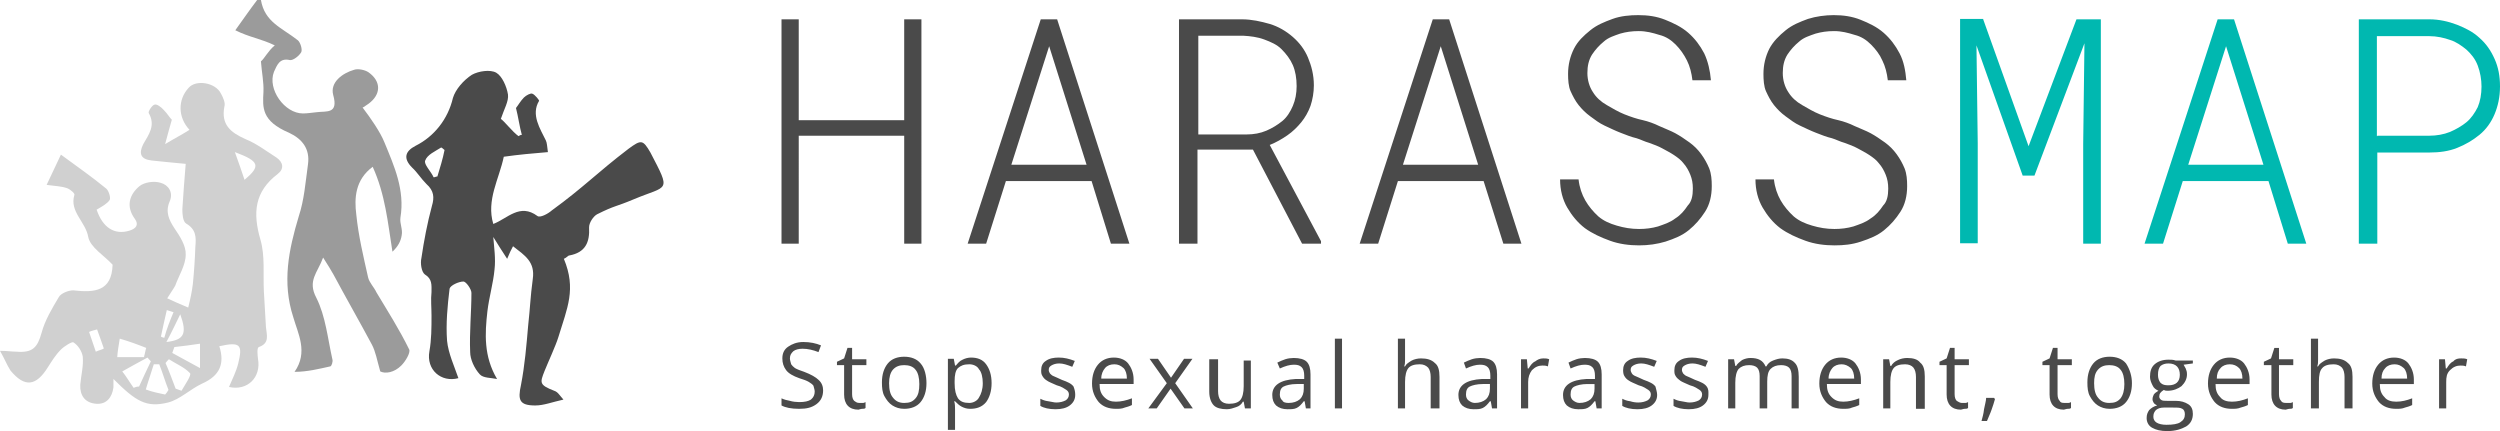 <svg xmlns="http://www.w3.org/2000/svg" viewBox="0 0 595 102.6" width="595" height="102.6"><path d="M219.3 58h-4.1V32.3h-25.1V58H186V4.6h4.1v24h25.1v-24h4.1V58zm40.5-14.9h-20.4L234.7 58h-4.4l17.4-53.4h3.9L268.8 58h-4.4l-4.6-14.9zm-19.1-3.9h17.9L249.7 11l-9 28.2zm57.5-3.6H285V58h-4.4V4.6h15c2.3 0 4.5.5 6.6 1.1 2 .6 3.9 1.7 5.5 3.1 1.6 1.4 2.8 3 3.6 4.9.8 1.9 1.4 4.1 1.4 6.6 0 1.7-.3 3.4-.8 4.9-.5 1.4-1.3 2.8-2.2 3.9-.9 1.1-2 2.2-3.3 3.1-1.3.9-2.7 1.7-4.2 2.3l12.2 22.9v.6h-4.5l-11.7-22.4zM285.1 32h11.6c1.7 0 3.3-.3 4.7-.9 1.4-.6 2.7-1.4 3.8-2.3 1.1-.9 1.9-2.2 2.5-3.6.6-1.4.9-3 .9-4.7 0-1.9-.3-3.6-.9-5-.6-1.4-1.6-2.7-2.7-3.8-1.1-1.1-2.5-1.7-4.1-2.3-1.6-.6-3.3-.8-5-.9h-10.7v23.7h-.1zm68 11.1h-20.4L328 58h-4.4L341 4.6h3.9L362.1 58h-4.3l-4.7-14.9zm-19.2-3.9h17.9L342.9 11l-9 28.2zm69 5.7c0-1.3-.2-2.3-.6-3.3-.4-1-.9-1.9-1.6-2.7-.6-.8-1.4-1.4-2.3-2-.9-.6-1.9-1.1-2.8-1.6-.9-.5-2-.9-3.1-1.3-1.1-.3-2-.8-3-1.1-1.3-.3-2.5-.8-3.8-1.3-1.3-.5-2.5-1.1-3.8-1.7-1.3-.6-2.3-1.4-3.4-2.2-1.1-.8-2-1.7-2.8-2.7-.8-1-1.4-2.2-1.9-3.3-.5-1.1-.6-2.7-.6-4.1 0-2.2.5-4.2 1.4-6 .9-1.8 2.3-3.1 3.9-4.4 1.6-1.3 3.4-2 5.3-2.7 1.9-.7 4.1-.9 6.1-.9 2.3 0 4.4.3 6.4 1.1s3.9 1.7 5.5 3.1c1.6 1.4 2.8 3 3.8 4.9.9 1.9 1.4 4.1 1.6 6.4h-4.4c-.2-1.7-.6-3.3-1.3-4.7-.7-1.4-1.6-2.7-2.7-3.8-1.1-1.1-2.3-1.9-3.9-2.3-1.6-.5-3.1-.9-4.9-.9-1.6 0-3 .2-4.4.6-1.4.5-2.8.9-3.9 1.9-1.1.9-2 1.9-2.8 3.1-.8 1.3-1.1 2.7-1.1 4.4 0 1.7.5 3.3 1.3 4.5.8 1.3 1.9 2.3 3.3 3.1 1.4.8 2.7 1.6 4.2 2.2 1.5.6 3 1.1 4.4 1.4 1.3.3 2.7.8 3.9 1.4 1.3.6 2.7 1.1 3.8 1.7 1.1.6 2.3 1.4 3.4 2.2 1.1.8 2 1.7 2.8 2.8.8 1.1 1.4 2.2 1.9 3.4.5 1.3.6 2.7.6 4.2 0 2.3-.5 4.4-1.6 6.1-1.1 1.7-2.3 3.1-3.9 4.4-1.6 1.3-3.4 2-5.5 2.7-2 .6-4.1.9-6.3.9-2.3 0-4.7-.3-6.9-1.1s-4.2-1.7-6-3c-1.7-1.3-3.1-3-4.2-4.9-1.1-1.9-1.7-4.2-1.7-6.7h4.4c.2 1.9.8 3.6 1.6 5s1.9 2.7 3.1 3.8c1.3 1.1 2.7 1.7 4.4 2.2 1.7.5 3.4.8 5.3.8 1.6 0 3.1-.2 4.5-.6 1.4-.5 2.8-.9 4.1-1.9 1.3-.8 2.2-1.9 3-3.1.9-.9 1.2-2.3 1.2-4zm46.5 0c0-1.3-.2-2.3-.6-3.3-.4-1-.9-1.9-1.6-2.7-.6-.8-1.4-1.4-2.3-2-.9-.6-1.9-1.1-2.8-1.6-.9-.5-2-.9-3.1-1.3-1.1-.3-2-.8-3-1.1-1.3-.3-2.5-.8-3.8-1.3-1.3-.5-2.5-1.1-3.8-1.7-1.3-.6-2.3-1.4-3.4-2.2-1.1-.8-2-1.7-2.8-2.7-.8-1-1.4-2.2-1.9-3.3-.5-1.1-.6-2.7-.6-4.1 0-2.2.5-4.2 1.4-6 .9-1.7 2.3-3.1 3.9-4.4 1.6-1.3 3.4-2 5.3-2.7 1.9-.6 4.1-.9 6.1-.9 2.3 0 4.4.3 6.4 1.1s3.9 1.7 5.5 3.1c1.6 1.4 2.8 3 3.8 4.9 1 1.9 1.4 4.1 1.6 6.4h-4.4c-.2-1.7-.6-3.3-1.3-4.7-.6-1.4-1.6-2.7-2.7-3.8-1.1-1.1-2.3-1.9-3.9-2.3-1.6-.5-3.1-.9-4.9-.9-1.6 0-3 .2-4.4.6-1.4.5-2.8.9-3.9 1.9-1.1.9-2 1.9-2.8 3.1-.8 1.3-1.1 2.7-1.1 4.4 0 1.7.5 3.3 1.3 4.5.8 1.3 1.9 2.3 3.3 3.1 1.4.8 2.7 1.6 4.2 2.2 1.5.6 3 1.1 4.4 1.4 1.3.3 2.7.8 3.9 1.4 1.3.6 2.7 1.1 3.8 1.7 1.1.6 2.3 1.4 3.4 2.2 1.1.8 2 1.7 2.8 2.8.8 1.1 1.4 2.2 1.9 3.4.5 1.3.6 2.7.6 4.2 0 2.3-.5 4.4-1.6 6.1-1.1 1.7-2.3 3.1-3.9 4.4-1.6 1.3-3.4 2-5.5 2.7-2.1.7-4.1.9-6.3.9-2.3 0-4.7-.3-6.9-1.1s-4.2-1.7-6-3c-1.7-1.3-3.1-3-4.2-4.9-1.1-1.9-1.7-4.2-1.7-6.7h4.4c.2 1.9.8 3.6 1.6 5s1.9 2.7 3.1 3.8c1.3 1.1 2.7 1.7 4.4 2.2 1.7.5 3.4.8 5.3.8 1.6 0 3.1-.2 4.5-.6 1.4-.5 2.8-.9 4.1-1.9 1.3-.8 2.2-1.9 3-3.1.9-.9 1.2-2.3 1.2-4z" fill="#4a4a4a"/><path d="M472 4.6l10.8 30.2 11.4-30.2h5.8V58h-4.2V34.3l.3-24-11.9 31.5h-2.8l-11-31 .3 23.3v23.8h-4.2V4.5h5.5zm67.9 38.5h-20.4L514.8 58h-4.4l17.4-53.4h3.9L548.9 58h-4.4l-4.6-14.9zm-19.1-3.9h17.9L529.8 11l-9 28.2zm45-3.3V58h-4.4V4.6h16.8c2.3 0 4.5.5 6.6 1.3 2 .8 3.8 1.7 5.3 3.1 1.6 1.4 2.7 3 3.6 5 .9 2 1.3 4.1 1.3 6.6s-.5 4.7-1.3 6.6c-.8 1.9-2 3.6-3.6 4.9-1.6 1.3-3.3 2.3-5.3 3.1-2 .8-4.2 1.1-6.6 1.1h-12.4v-.4zm0-3.6h12.4c1.7 0 3.4-.3 4.9-.9 1.4-.6 2.8-1.4 3.9-2.3 1.1-.9 2-2.2 2.7-3.6.6-1.4.9-3.1.9-4.9 0-1.7-.3-3.4-.9-5-.6-1.6-1.6-2.8-2.7-3.8-1.1-.9-2.5-1.9-3.9-2.3-1.4-.5-3.1-.9-5-.9h-12.4v23.8h.1z" fill="#00b8b0"/><path d="M41.3 74.3c-.5-.2-1.1-.3-1.6-.5-.5 2-.9 4.1-1.4 6.3.3.2.5.2.8.3.6-2.2 1.4-4.2 2.2-6.1zm-18.2 4.1c-.6.2-1.3.3-1.9.6.5 1.6 1.1 3.1 1.6 4.7.6-.3 1.9-.6 1.9-.8-.5-1.5-1.1-3.1-1.6-4.5zm32.8-42.2c.9 2.5 1.6 4.5 2.3 6.6 3.9-3.3 3.6-4.4-2.3-6.6zM39.6 81.4c4.2-.5 5-1.9 3.3-6.6-1 2-1.9 4-3.3 6.6zm-.3 12.5c.3-.3.5-.6.8-1.1-.8-2-1.4-4.1-2.2-6.1h-1.3c-.6 2-1.3 3.9-1.9 6 1.6.6 3.2.9 4.6 1.2zm2.2-11.3c-.2.5-.3.9-.5 1.4 1.7.9 3.6 2 6.6 3.6v-5.8c-2.1.3-4.1.6-6.1.8zm.3 9.9c.5.2.9.3 1.4.5.8-1.4 2.5-3.8 2-4.2-1.3-1.4-3.3-2.2-5-3.3-.3.3-.6.6-.8.9.8 1.8 1.6 4 2.4 6.1zm-7.5-7.7c.2-.6.3-1.4.5-2-2-.8-4.2-1.6-6.3-2.2-.2 1.4-.5 2.8-.6 4.4h6.4v-.2zm-2.5 7.5c.5-.2.8-.3 1.3-.3.9-2 1.9-4.1 2.8-6-.3-.3-.5-.6-.8-.9-2 1.1-4.1 2.2-6 3.3.9 1.1 1.7 2.5 2.7 3.9zM3.9 83.7c3.8.3 5-.9 6-4.5.8-3 2.5-5.8 4.1-8.5.5-.9 2.3-1.6 3.4-1.6 5.2.6 9.2.2 9.4-6.1-2-2.2-5.3-4.1-5.8-6.6-.6-3.6-4.5-6-3.3-10 .2-.3-.9-1.3-1.7-1.6-1.4-.5-2.8-.5-4.9-.8 1.3-2.8 2.5-5.3 3.4-7.2 3.8 2.8 7.4 5.3 10.8 8.1.6.5 1.1 2.2.8 2.7-.6.9-1.9 1.6-3.1 2.3 1.4 4.2 4.2 6.1 7.8 5 1.6-.5 2.3-1.4 1.3-2.8-2.2-3-1.3-5.8 1.1-7.8 1.1-.9 3.4-1.3 5-.8 1.9.5 3.1 2.3 2.2 4.4-1.1 2.5-.2 4.4 1.1 6.4 1.3 1.9 2.8 4.2 2.7 6.3 0 2.5-1.6 4.9-2.5 7.4-.5.9-1.1 1.7-1.9 3 1.7.8 3.1 1.4 5 2.2.5-2 .9-3.9 1.1-5.6.3-3 .5-6 .6-8.9.2-2.2.2-4.1-2.2-5.5-.8-.5-.9-2.3-.9-3.4.2-3.4.5-7 .8-10.8-3-.3-5.5-.5-8.1-.8-2.7-.3-3.1-1.7-2-3.9 1.3-2.3 3-4.4 1.3-7.4-.2-.3.8-1.9 1.4-2 .5-.2 1.6.6 2.2 1.3.8.8 1.3 1.7 1.9 2.3-.5 1.6-.9 3.3-1.6 5.8 2.3-1.4 4.1-2.3 5.8-3.4-2.8-3-2.8-7.2-.2-10 1.7-2 6.4-1.3 7.7 1.4.5.9 1.1 2.2.8 3.1-.8 4.2 1.4 6.1 5 7.7 2.7 1.1 4.9 2.8 7.4 4.4 1.6 1.1 1.9 2.7.3 3.9-5.5 4.2-6 9.2-4.1 15.7 1.1 3.8.6 8.1.8 12.2.2 2.8.3 5.8.5 8.6.2 1.9.9 3.8-1.7 4.7-.5.2-.3 1.9-.2 2.8.8 4.4-2.5 7.7-6.9 6.7.8-1.9 1.7-3.6 2.2-5.6 1.1-4.5.5-5.2-4.5-4.1 1.3 4.1.2 7-4.1 8.9-2.8 1.3-5.3 3.8-8.1 4.5-5.2 1.3-7.7-.3-13-5.6v2c-.3 2.3-1.6 4.1-4.1 3.9-2.7-.2-3.9-2-3.8-4.5.2-2.3.8-4.5.6-6.7-.2-1.3-1.1-2.7-2.2-3.4-.3-.3-2.2.9-3 1.7-1.3 1.3-2.2 2.8-3.1 4.2-2.8 4.5-5.5 4.9-8.9.8-.9-1.4-1.4-2.8-2.5-4.7 1.7 0 2.8.2 3.9.2z" fill="#d0d0d0"/><path d="M103.2 42.2c.3 0 .6-.2.9-.2.6-2 1.3-4.2 1.7-6.3-.3-.2-.5-.5-.8-.6-1.4.9-3.3 1.7-3.8 3.1-.4.9 1.4 2.6 2 4m30.9 52.9c-2.7.6-4.7 1.4-6.7 1.4-3.8 0-4.2-1.3-3.4-4.9.9-4.7 1.3-9.4 1.7-14.1.5-4.5.5-6.6 1.1-11.1.6-4.1-1.9-5.6-4.7-7.8-.5.9-.8 1.6-1.4 3-1.3-2-2.2-3.4-3.3-5.2.2 2.5.6 5.2.3 7.7-.3 3.3-1.3 6.6-1.7 10-.6 5.3-.9 10.7 2.3 16.1-1.4-.3-3.3-.2-4.1-1.1-1.3-1.4-2.3-3.6-2.3-5.3-.2-4.7.3-9.4.3-14.1 0-.9-1.3-2.7-1.9-2.7-1.1 0-3.1.9-3.3 1.7-.5 4.1-.9 8.3-.6 12.4.3 3 1.7 6 2.7 8.9-4.1 1.1-7.7-2-6.9-6.4.5-2.8.5-5.6.5-8.5 0-1.9-.2-3.8 0-5.6 0-1.7.2-3.1-1.6-4.2-.8-.6-1.1-2.7-.8-3.9.6-4.1 1.4-8.3 2.5-12.4.6-2 .5-3.6-1.3-5.2-1.3-1.3-2.2-2.8-3.4-3.9-2.2-2.2-1.7-3.9.8-5.2 4.4-2.2 7.7-6.3 8.9-11.4.6-2 2.5-4.2 4.5-5.5 1.6-.9 4.4-1.3 5.8-.5 1.4.8 2.5 3.3 2.8 5.2.2 1.6-.9 3.4-1.7 5.8.9.6 2.7 3 4.2 4.1.3-.2.5-.3.8-.3-.5-1.7-.9-4.5-1.4-6.4.5-.6 1.1-1.7 1.9-2.5.5-.5 1.6-1.1 2-.9.6.2 1.7 1.6 1.6 1.7-2 3.3.3 6.7 1.6 9.4.3.6.3 1.4.5 2.8-3.6.3-7 .6-10.5 1.1-1.1 5.3-4.2 10.3-2.5 16 3.4-1.3 6.3-5 10.5-1.9.6.5 2.5-.5 3.4-1.3 7.7-5.6 10.7-8.9 18.3-14.7 3-2.2 3.4-2.2 5.2.9 5 9.6 4.2 7.7-3.9 11.1-4.5 1.9-4.4 1.4-8.8 3.6-.9.5-1.9 2-1.9 3.1.2 3.6-.9 6-4.7 6.7-.3 0-.6.5-1.3.8 3 7.2.8 11.7-1.3 18.6-.6 2-2.5 6.1-3.3 8.1-1.1 2.8-1.3 3.3 2.3 4.7.9.3 1.2 1 2.2 2.1" fill="#4a4a4a"/><path d="M62.1 14.6c.8-.6 1.7-2.5 3.3-3.8-3.3-1.6-6-1.9-9.4-3.6C57.6 5 59.3 2.5 61.2 0h.9c.9 5.3 5 6.6 8.8 9.6.6.5 1.1 2.2.8 2.8-.5.9-1.9 2-2.7 1.9-2.5-.6-3.1 1.3-3.8 2.8-1.6 4.1 2.5 9.9 6.9 9.9 1.1 0 2.2-.2 3.3-.3 2.3-.3 5.2.5 3.9-4.1-.8-3 2.2-5.2 5-6 .9-.3 2.5 0 3.4.6 3.1 2.2 3 5.3 0 7.5-.5.3-1.1.8-1.4.9 1.9 2.5 4.2 5.8 5.2 8.3 2.3 5.6 4.9 11.3 3.8 17.9-.2 1.4.6 2.8.3 4.2-.2 1.4-.9 2.7-2.2 3.9-1.1-6.9-1.7-13.6-4.7-20.2-4.2 3.1-4.4 7.5-3.9 11.4.5 5 1.7 10 2.8 14.9.3 1.3 1.4 2.3 2 3.6 2.7 4.5 5.5 8.9 7.8 13.6.3.8-.9 2.8-1.9 3.8-1.7 1.7-3.8 2-5 1.4-.8-2.8-1.1-4.7-2-6.4-3-5.6-6.1-11-9.1-16.6-.6-1.1-1.3-2.2-2.5-4.1-1.3 3.6-3.8 5.5-1.6 9.6 2.2 4.4 2.7 9.7 3.8 14.6.2.5-.2 1.7-.5 1.7-2.7.6-5.5 1.3-8.5 1.3 3.3-4.7.8-9.1-.3-13-2.7-8.3-1.1-16 1.3-24 1.3-3.9 1.6-8.1 2.2-12.4.5-3.6-1.3-6-4.5-7.5-6.6-2.8-6.3-6-6.1-9.7.1-2.4-.4-4.6-.6-7.3" fill="#9b9b9b"/><path d="M195.9 92.9c0 1.4-.5 2.5-1.6 3.3-1.1.8-2.3 1.1-4.1 1.1-1.9 0-3.3-.3-4.2-.8v-1.7c.6.3 1.4.5 2 .6.6.2 1.6.3 2.2.3 1.3 0 2.2-.2 2.8-.6.6-.5.9-1.1.9-1.9 0-.5-.2-.9-.3-1.4-.2-.3-.6-.6-1.1-.9-.5-.3-1.3-.6-2.3-.9-1.4-.5-2.5-1.1-3.1-1.9-.6-.8-.9-1.7-.9-2.8 0-1.3.5-2.2 1.4-2.8.9-.6 2-1.1 3.6-1.1s3 .3 4.2.8l-.6 1.6c-1.3-.5-2.5-.8-3.8-.8-.9 0-1.7.2-2.2.6-.5.5-.8.9-.8 1.7 0 .5.2.9.3 1.4.2.3.5.6.9.9.5.3 1.3.6 2.2.9 1.6.6 2.8 1.3 3.4 1.9.8.7 1.1 1.6 1.1 2.5zm8.6 3h.9c.3 0 .5-.2.6-.2v1.4c-.2.2-.5.2-.8.2-.3 0-.8.2-.9.2-2.2 0-3.4-1.3-3.4-3.6v-7h-1.7v-.8l1.7-.8.8-2.5h1.1v2.7h3.4v1.4h-3.4v6.9c0 .8.2 1.3.5 1.6.3.2.6.5 1.2.5zm16-4.7c0 1.9-.5 3.4-1.4 4.5-.9 1.1-2.3 1.6-3.9 1.6-1.1 0-2-.3-2.8-.8-.8-.5-1.4-1.3-1.9-2.2-.5-.9-.6-2-.6-3.3 0-1.9.5-3.4 1.4-4.5.9-1.1 2.3-1.6 3.9-1.6s3 .5 3.9 1.6c1 1.1 1.4 3 1.4 4.7zm-8.9 0c0 1.6.3 2.7.9 3.4.6.8 1.4 1.3 2.7 1.3 1.3 0 2-.3 2.7-1.1.7-.8.9-1.9.9-3.4s-.3-2.7-.9-3.4c-.6-.8-1.6-1.1-2.7-1.1s-2 .3-2.7 1.1c-.6.7-.9 1.8-.9 3.2zm19.3 6.1c-.8 0-1.4-.2-2-.5-.6-.3-1.1-.8-1.6-1.3h-.2c.2.6.2 1.4.2 1.9v4.9h-1.7V85.4h1.4l.3 1.6h.2c.5-.6.9-1.1 1.6-1.4.6-.3 1.3-.5 2-.5 1.6 0 2.8.5 3.6 1.6.8 1.1 1.3 2.5 1.3 4.5 0 1.9-.5 3.4-1.3 4.5-1 1.2-2.3 1.6-3.8 1.6zm-.2-10.6c-1.3 0-2 .3-2.7.9-.6.6-.8 1.7-.8 3.1v.5c0 1.7.3 2.8.8 3.6.6.8 1.4 1.1 2.7 1.1.9 0 1.9-.5 2.3-1.3.5-.8.9-1.9.9-3.4 0-1.4-.3-2.7-.9-3.3-.4-.8-1.4-1.2-2.3-1.2zm25.2 7.3c0 1.1-.5 1.9-1.3 2.5-.8.6-1.9.9-3.4.9s-2.8-.3-3.6-.8v-1.7c.6.3 1.1.5 1.9.6.8.1 1.3.3 1.9.3.9 0 1.6-.2 2.2-.5.5-.3.8-.8.8-1.4 0-.5-.2-.8-.6-1.1-.5-.3-1.1-.8-2.3-1.1-1.1-.5-1.9-.8-2.3-1.1-.5-.3-.8-.6-1.1-1.1-.3-.5-.3-.8-.3-1.4 0-.9.3-1.7 1.1-2.2.8-.6 1.9-.8 3.1-.8 1.3 0 2.5.3 3.8.8l-.6 1.4c-1.3-.5-2.2-.8-3.1-.8-.8 0-1.4.2-1.9.5s-.6.6-.6 1.1c0 .3.2.6.3.8.2.2.5.5.8.6.3.1 1.1.5 2 .9 1.4.5 2.3.9 2.8 1.6.3.8.4 1.3.4 2zm9.7 3.3c-1.7 0-3.1-.5-4.1-1.6-.9-1.1-1.6-2.5-1.6-4.4 0-1.9.5-3.4 1.4-4.5.9-1.1 2.2-1.7 3.8-1.7 1.4 0 2.7.5 3.4 1.4.7.9 1.3 2.2 1.3 3.8v1.1h-8.1c0 1.4.3 2.3 1.1 3.1.8.8 1.6 1.1 2.8 1.1 1.2 0 2.5-.3 3.8-.8v1.6c-.6.3-1.3.5-1.7.6-.7.3-1.3.3-2.1.3zm-.4-10.6c-.9 0-1.7.3-2.2.9-.5.6-.9 1.4-.9 2.5h6.1c0-1.1-.3-2-.8-2.5-.7-.6-1.3-.9-2.2-.9zm12.5 4.5l-4.1-5.8h2l3.1 4.5 3.1-4.5h2l-4.1 5.8 4.2 6h-2l-3.3-4.7-3.3 4.7h-2l4.4-6zm12.2-5.8v7.7c0 .9.2 1.7.6 2.2.4.5 1.1.8 2 .8 1.3 0 2.2-.3 2.7-.9.5-.6.8-1.7.8-3.3v-6.1h1.7v11.4h-1.4l-.3-1.6h-.2c-.3.6-.9 1.1-1.6 1.3-.6.2-1.4.5-2.2.5-1.4 0-2.5-.3-3.1-.9-.6-.6-1.1-1.7-1.1-3.3v-7.7h2.1v-.1zm20.9 11.8l-.3-1.7h-.2c-.6.8-1.1 1.3-1.7 1.6-.6.3-1.3.3-2.2.3-1.1 0-2-.3-2.7-.9-.6-.6-.9-1.4-.9-2.5 0-2.3 1.9-3.6 5.6-3.8h2v-.8c0-.9-.2-1.6-.6-2-.5-.5-1.1-.6-1.9-.6-.9 0-2 .3-3.3.9l-.6-1.4c.6-.3 1.3-.6 1.9-.8.6-.2 1.4-.3 2-.3 1.4 0 2.5.3 3.1.9.6.6.9 1.6.9 3v8.1h-1.1zm-4.1-1.3c1.1 0 2-.3 2.7-.9.6-.6.9-1.4.9-2.5v-1.1h-1.7c-1.4 0-2.5.3-3.1.6-.6.3-.9.9-.9 1.9 0 .6.2 1.1.6 1.4.2.5.9.6 1.5.6zm12.7 1.3h-1.7V80.6h1.7v16.6zm21.1 0v-7.5c0-.9-.2-1.7-.6-2.2-.5-.5-1.1-.8-2-.8-1.3 0-2.2.3-2.7.9-.5.6-.8 1.7-.8 3.3v6.3h-1.7V80.6h1.7v5c0 .6 0 1.1-.2 1.6h.2c.3-.6.8-.9 1.6-1.4.6-.3 1.4-.5 2.2-.5 1.4 0 2.5.3 3.3 1.1.8.6 1.1 1.7 1.1 3.3v7.5h-2.1zm14.6 0l-.3-1.7h-.2c-.6.8-1.1 1.3-1.7 1.6-.6.3-1.3.3-2.2.3-1.1 0-2-.3-2.7-.9-.6-.6-.9-1.4-.9-2.5 0-2.3 1.9-3.6 5.6-3.8h2v-.8c0-.9-.2-1.6-.6-2-.5-.5-1.1-.6-1.9-.6-.9 0-2 .3-3.3.9l-.5-1.4c.6-.3 1.3-.6 1.9-.8.6-.2 1.4-.3 2-.3 1.4 0 2.5.3 3.1.9.6.6.9 1.6.9 3v8.1h-1.2zm-4.1-1.3c1.1 0 2-.3 2.7-.9.6-.6.9-1.4.9-2.5v-1.1h-1.7c-1.4 0-2.5.3-3.1.6-.6.3-.9.9-.9 1.9 0 .6.2 1.1.6 1.4.4.3.9.6 1.5.6zm16.3-10.6c.5 0 .9 0 1.4.2l-.3 1.7c-.5-.2-.9-.2-1.3-.2-.9 0-1.7.3-2.5 1.1-.6.8-.9 1.7-.9 2.8v6.3H362V85.5h1.4l.2 2.2h.2c.5-.8.9-1.4 1.6-1.7.5-.4 1.1-.7 1.9-.7zM380 97.2l-.3-1.7h-.2c-.6.8-1.1 1.3-1.7 1.6-.6.3-1.3.3-2.2.3-1.1 0-2-.3-2.7-.9-.6-.6-.9-1.4-.9-2.5 0-2.3 1.9-3.6 5.6-3.8h2v-.8c0-.9-.2-1.6-.6-2-.5-.5-1.1-.6-1.9-.6-.9 0-2 .3-3.3.9l-.5-1.4c.6-.3 1.3-.6 1.9-.8.6-.2 1.4-.3 2-.3 1.4 0 2.5.3 3.1.9.6.6.9 1.6.9 3v8.1H380zm-4.1-1.3c1.1 0 2-.3 2.7-.9.6-.6.9-1.4.9-2.5v-1.1h-1.7c-1.4 0-2.5.3-3.1.6-.6.3-.9.9-.9 1.9 0 .6.2 1.1.6 1.4.4.3.9.6 1.5.6zm18.5-1.9c0 1.1-.5 1.9-1.3 2.5-.8.6-1.9.9-3.4.9s-2.8-.3-3.6-.8v-1.7c.6.3 1.1.5 1.9.6.6.2 1.3.3 1.9.3.9 0 1.6-.2 2.2-.5.5-.3.8-.8.8-1.4 0-.5-.2-.8-.6-1.1-.5-.3-1.1-.8-2.3-1.1-1.1-.5-1.9-.8-2.3-1.1-.5-.3-.8-.6-1.1-1.1-.2-.3-.3-.8-.3-1.4 0-.9.3-1.7 1.1-2.2.8-.6 1.9-.8 3.1-.8 1.3 0 2.5.3 3.8.8l-.6 1.4c-1.3-.5-2.2-.8-3.1-.8-.8 0-1.4.2-1.9.5s-.6.6-.6 1.1c0 .3.2.6.3.8.1.2.5.5.8.6.3.1 1.1.5 2 .9 1.4.5 2.3.9 2.8 1.6.1.5.4 1.3.4 2zm12.2 0c0 1.1-.5 1.9-1.3 2.5-.8.6-1.9.9-3.4.9s-2.8-.3-3.6-.8v-1.7c.6.3 1.1.5 1.9.6.8.1 1.3.3 1.9.3.9 0 1.6-.2 2.2-.5.5-.3.8-.8.8-1.4 0-.5-.2-.8-.6-1.1-.5-.3-1.1-.8-2.3-1.1-1.1-.5-1.9-.8-2.3-1.1-.4-.3-.8-.6-1.1-1.1-.3-.5-.3-.8-.3-1.4 0-.9.3-1.7 1.1-2.2.8-.6 1.9-.8 3.1-.8 1.3 0 2.5.3 3.8.8l-.6 1.4c-1.3-.5-2.2-.8-3.1-.8-.8 0-1.4.2-1.9.5s-.6.6-.6 1.1c0 .3.2.6.3.8.2.2.5.5.8.6.3.1 1.1.5 2 .9 1.4.5 2.3.9 2.8 1.6.5.7.4 1.3.4 2zm19.8 3.2v-7.7c0-.9-.2-1.6-.6-2-.4-.4-1.1-.6-1.9-.6-1.1 0-1.9.3-2.5.9-.6.6-.8 1.6-.8 3v6.4h-1.8v-7.7c0-.9-.2-1.6-.6-2-.4-.4-1.1-.6-1.9-.6-1.1 0-1.9.3-2.5.9-.5.6-.8 1.7-.8 3.3v6.1h-1.7V85.5h1.4l.3 1.6h.2c.3-.6.8-.9 1.4-1.4.6-.3 1.3-.5 2-.5 1.9 0 3 .6 3.6 2h.2c.3-.6.8-1.1 1.6-1.4.8-.3 1.4-.5 2.2-.5 1.3 0 2.3.3 3 1.1.6.6.9 1.7.9 3.3v7.5h-1.7zm12.3.1c-1.7 0-3.1-.5-4.1-1.6-.9-1.1-1.6-2.5-1.6-4.4 0-1.9.5-3.4 1.4-4.5.9-1.1 2.2-1.7 3.8-1.7 1.4 0 2.7.5 3.4 1.4.7.9 1.3 2.2 1.3 3.8v1.1h-8.1c0 1.4.3 2.3 1.1 3.1.8.8 1.6 1.1 2.8 1.1 1.2 0 2.5-.3 3.8-.8v1.6c-.6.3-1.3.5-1.7.6-.6.3-1.3.3-2.1.3zm-.4-10.6c-.9 0-1.7.3-2.2.9-.5.6-.9 1.4-.9 2.5h6.1c0-1.1-.3-2-.8-2.5-.7-.6-1.4-.9-2.2-.9zM456 97.2v-7.5c0-.9-.2-1.7-.6-2.2-.4-.5-1.1-.8-2-.8-1.3 0-2.2.3-2.7.9-.5.6-.8 1.7-.8 3.3v6.3h-1.7V85.5h1.4l.3 1.6h.2c.3-.6.9-1.1 1.6-1.4.6-.3 1.4-.5 2.2-.5 1.4 0 2.5.3 3.1 1.1.8.6 1.1 1.7 1.1 3.3v7.7H456zm10.9-1.3h.9c.3 0 .5-.2.6-.2v1.4c-.2.2-.5.2-.8.2-.3 0-.8.2-.9.2-2.2 0-3.4-1.3-3.4-3.6v-7h-1.7v-.8l1.7-.8.8-2.5h1.1v2.7h3.4v1.4h-3.4v6.9c0 .8.2 1.3.5 1.6.3.2.8.5 1.2.5zm7.7-1.2l.2.3c-.2.8-.5 1.6-.8 2.5-.3.9-.8 1.9-1.1 2.7h-1.3c.2-.8.5-1.7.6-2.8.2-1.1.5-2 .5-2.7h1.9zm16.8 1.2h.9c.3 0 .5-.2.6-.2v1.4c-.2.2-.5.2-.8.2-.3 0-.8.2-.9.2-2.2 0-3.4-1.3-3.4-3.6v-7h-1.7v-.8l1.7-.8.8-2.5h1.1v2.7h3.4v1.4h-3.4v6.9c0 .8.2 1.3.5 1.6.2.4.5.5 1.2.5zm16-4.7c0 1.9-.5 3.4-1.4 4.5-.9 1.1-2.3 1.6-3.9 1.6-1.1 0-2-.3-2.8-.8-.8-.5-1.4-1.3-1.9-2.2-.5-.9-.6-2-.6-3.3 0-1.9.5-3.4 1.4-4.5.9-1.1 2.3-1.6 3.9-1.6s3 .5 3.9 1.6c.9 1.4 1.4 3 1.4 4.7zm-9 0c0 1.6.3 2.7.9 3.4.6.8 1.4 1.3 2.7 1.3 1.3 0 2-.3 2.7-1.1.6-.8.9-1.9.9-3.4s-.3-2.7-.9-3.4c-.6-.8-1.6-1.1-2.7-1.1s-2 .3-2.7 1.1c-.7.8-.9 1.8-.9 3.2zm23.5-5.8v1.1l-2.2.3c.2.3.3.6.5.9.2.5.3.8.3 1.4 0 1.1-.5 2-1.3 2.8-.8.6-1.9 1.1-3.3 1.1-.3 0-.6 0-.9-.2-.8.5-1.1.9-1.1 1.6 0 .3.2.6.5.8.3.2.8.2 1.4.2h2c1.3 0 2.2.3 3 .8.8.5 1.1 1.3 1.1 2.3 0 1.3-.5 2.3-1.6 3-1.1.6-2.5 1.1-4.5 1.1-1.6 0-2.7-.3-3.6-.8-.9-.5-1.3-1.4-1.3-2.3 0-.8.2-1.3.6-1.9.5-.5 1.1-.9 1.9-1.1-.3-.2-.6-.3-.8-.6-.2-.3-.3-.6-.3-.9 0-.5.2-.8.3-1.1.2-.3.6-.6 1.1-.9-.6-.3-1.1-.6-1.4-1.3-.3-.6-.6-1.3-.6-2 0-1.3.3-2.3 1.1-3 .8-.7 1.9-1.1 3.3-1.1.6 0 1.1 0 1.7.2h4.1v-.4zm-9.4 13.8c0 .6.3 1.1.8 1.4.5.3 1.3.5 2.3.5 1.6 0 2.7-.2 3.3-.6.8-.5 1.1-1.1 1.1-1.9 0-.6-.2-1.1-.6-1.3-.5-.3-1.1-.3-2.2-.3H515c-.8 0-1.4.2-1.9.6-.4.5-.6.8-.6 1.6zm1.1-10c0 .8.2 1.4.6 1.9.5.5 1.1.6 1.9.6 1.7 0 2.7-.8 2.7-2.5s-.9-2.7-2.7-2.7c-.8 0-1.4.2-1.9.6-.4.5-.6 1.1-.6 2.1zm17.6 8.1c-1.7 0-3.1-.5-4.1-1.6-.9-1.1-1.6-2.5-1.6-4.4 0-1.9.5-3.4 1.4-4.5.9-1.1 2.2-1.7 3.8-1.7 1.4 0 2.7.5 3.4 1.4.7.9 1.3 2.2 1.3 3.8v1.1h-8.1c0 1.4.3 2.3 1.1 3.1.6.8 1.6 1.1 2.8 1.1 1.3 0 2.5-.3 3.8-.8v1.6c-.6.3-1.3.5-1.7.6-.7.3-1.4.3-2.1.3zm-.5-10.6c-.9 0-1.7.3-2.2.9-.6.6-.9 1.4-.9 2.5h6.1c0-1.1-.3-2-.8-2.5-.6-.6-1.3-.9-2.2-.9zm13.5 9.2h.9c.3 0 .5-.2.6-.2v1.4c-.2.2-.5.2-.8.2-.3 0-.8.2-.9.2-2.2 0-3.4-1.3-3.4-3.6v-7h-1.8v-.8l1.7-.8.8-2.5h1.1v2.7h3.4v1.4h-3.4v6.9c0 .8.2 1.3.5 1.6.2.4.6.5 1.3.5zm13.8 1.3v-7.5c0-.9-.2-1.7-.6-2.2-.5-.5-1.1-.8-2-.8-1.3 0-2.2.3-2.7.9-.6.6-.8 1.7-.8 3.3v6.3H550V80.6h1.7v5c0 .6 0 1.1-.2 1.6h.2c.3-.6.8-.9 1.6-1.4.6-.3 1.4-.5 2.2-.5 1.4 0 2.5.3 3.3 1.1.8.6 1.1 1.7 1.1 3.3v7.5H558zm12.3.1c-1.7 0-3.1-.5-4.1-1.6-.9-1.1-1.6-2.5-1.6-4.4 0-1.9.5-3.4 1.4-4.5.9-1.1 2.2-1.7 3.8-1.7 1.4 0 2.7.5 3.4 1.4.7.9 1.3 2.2 1.3 3.8v1.1h-8.1c0 1.4.3 2.3 1.1 3.1.6.8 1.6 1.1 2.8 1.1 1.3 0 2.5-.3 3.8-.8v1.6c-.6.3-1.3.5-1.7.6-.7.3-1.3.3-2.1.3zm-.4-10.6c-.9 0-1.7.3-2.2.9-.6.6-.9 1.4-.9 2.5h6.1c0-1.1-.3-2-.8-2.5-.7-.6-1.3-.9-2.2-.9zm15.9-1.4c.5 0 .9 0 1.4.2l-.3 1.7c-.5-.2-.9-.2-1.3-.2-.9 0-1.7.3-2.5 1.1s-.9 1.7-.9 2.8v6.3h-1.7V85.5h1.4l.2 2.2h.2c.5-.8.9-1.4 1.6-1.7.5-.6 1.1-.7 1.9-.7z" fill="#4a4a4a"/></svg>